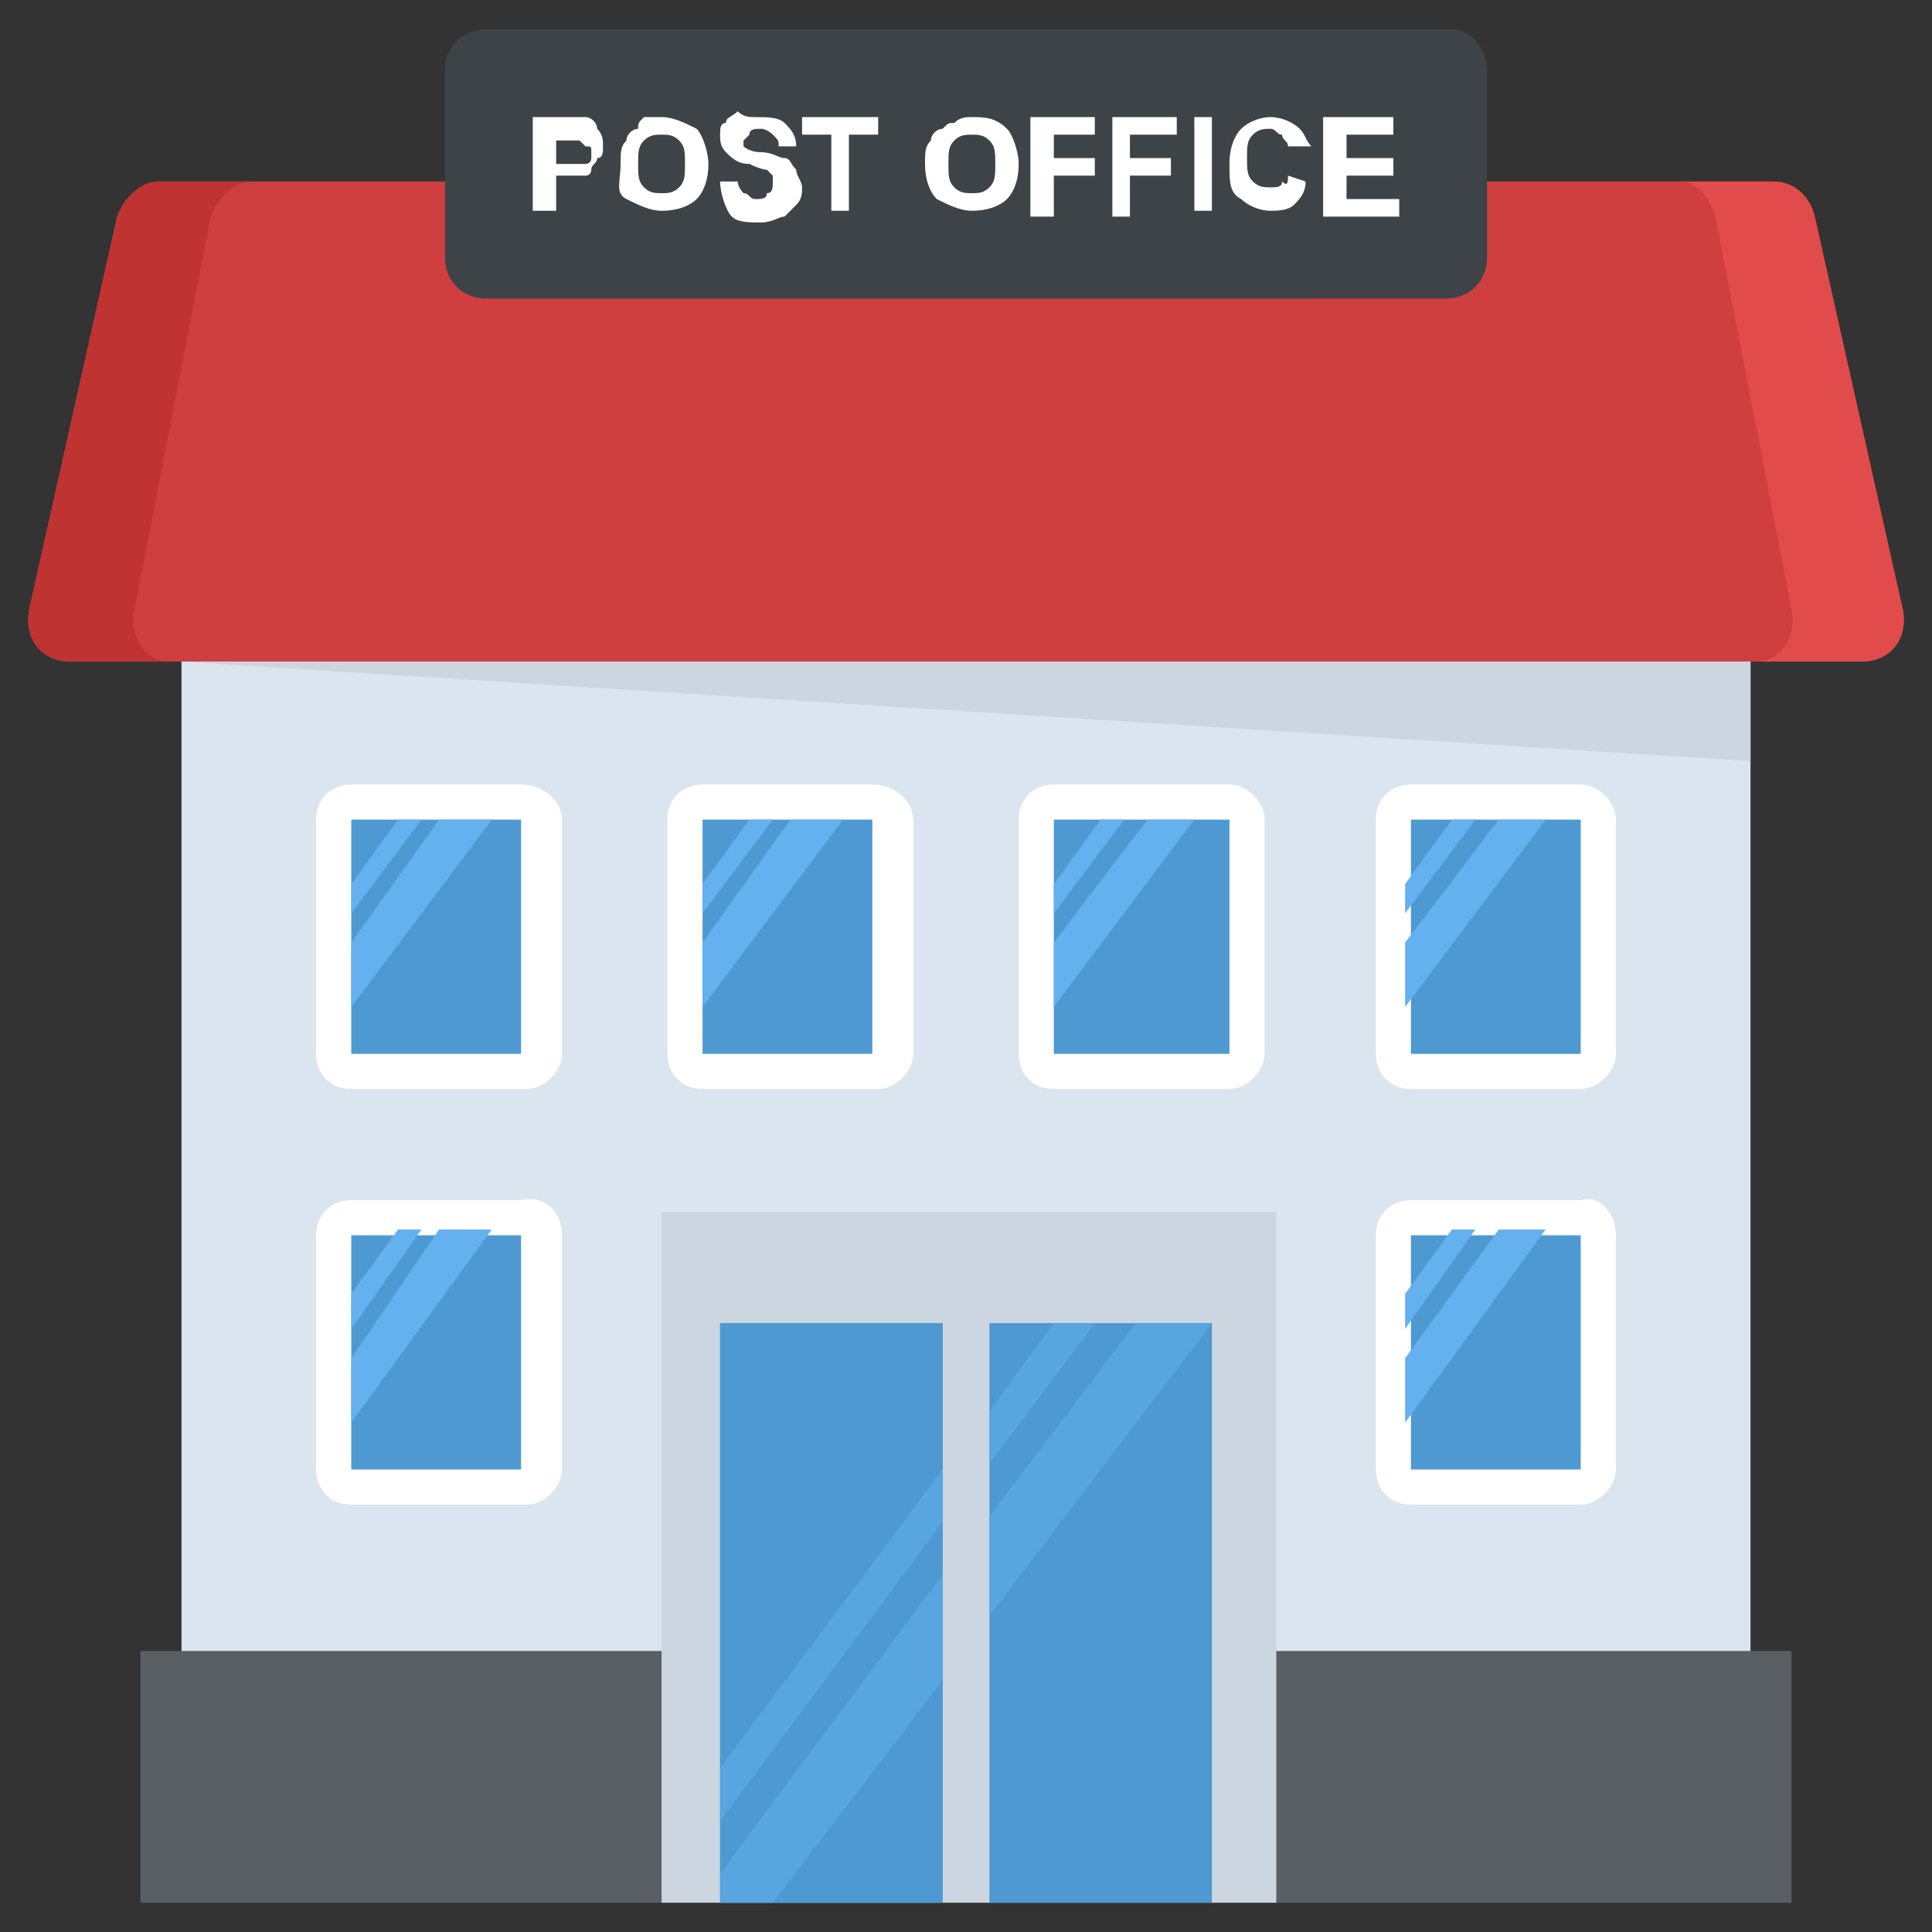 <?xml version="1.0" encoding="utf-8"?>
<!-- Generator: Adobe Illustrator 21.1.0, SVG Export Plug-In . SVG Version: 6.00 Build 0)  -->
<svg version="1.1" id="Layer_1" xmlns="http://www.w3.org/2000/svg" xmlns:xlink="http://www.w3.org/1999/xlink" x="0px" y="0px"
	 viewBox="0 0 33 33" style="enable-background:new 0 0 33 33;" xml:space="preserve">
<rect x="0" y="0" width="33" height="33" fill="#333333" stroke="none"/>
<style type="text/css">
	.st0{fill:#DAE5EF;}
	.st1{fill:#CBD6E0;}
	.st2{fill:#D03F3F;}
	.st3{fill:#BF3333;}
	.st4{fill:#E24B4B;}
	.st5{fill:#6D4135;}
	.st6{fill:#5B331D;}
	.st7{fill:#3E4347;}
	.st8{fill:#4E99D2;}
	.st9{fill:#65B1EF;}
	.st10{fill:#FFDC97;}
	.st11{fill:#FFCD7D;}
	.st12{fill:#FFE9AB;}
	.st13{fill:#31373A;}
	.st14{fill:#8CC63E;}
	.st15{fill:#FFD93B;}
	.st16{fill:#F4C534;}
	.st17{fill:#59A5E0;}
	.st18{fill:#DEE4E9;}
	.st19{fill:#D3D9DD;}
	.st20{fill:#FFFFFF;}
	.st21{fill:#2AB4CD;}
	.st22{fill:#1DA9BF;}
	.st23{fill:#E9EFF4;}
	.st24{fill:#7FB239;}
	.st25{fill:#719D34;}
	.st26{opacity:0.5;}
	.st27{fill:#BBC7D1;}
	.st28{fill:#E84D88;}
	.st29{fill:#D23F77;}
	.st30{fill:#633B2A;}
	.st31{fill:#E9B02C;}
	.st32{fill:#38C0DC;}
	.st33{fill:#45CBEA;}
	.st34{fill:#5A5F63;}
	.st35{fill:#E18823;}
	.st36{fill:#CF7519;}
	.st37{fill:#428DC3;}
	.st38{fill:#8D9BA3;}
	.st39{fill:#7B8B92;}
	.st40{fill:#ACB9C1;}
	.st41{fill:#846144;}
	.st42{fill:#7A5B44;}
	.st43{fill:#6B503B;}
	.st44{fill:#F29A2E;}
	.st45{fill:#728389;}
	.st46{fill:#FFD68D;}
	.st47{fill:#8F6D52;}
	.st48{fill:#84939A;}
	.st49{opacity:0.1;}
	.st50{fill:#89664C;}
	.st51{opacity:0.15;}
	.st52{fill:#DE9C25;}
	.st53{fill:#2AB4CD;stroke:#FFFFFF;stroke-width:0.5;stroke-linecap:round;stroke-linejoin:round;stroke-miterlimit:10;}
	.st54{fill:#FC97B2;}
	.st55{fill:#E88EA7;}
	.st56{opacity:0.2;}
	.st57{fill:#BB3166;}
	.st58{opacity:0.35;}
	.st59{opacity:0.6;}
	.st60{fill:#F9D087;}
	.st61{fill:#A5856D;}
	.st62{fill:#5C4533;}
	.st63{fill:#9A795F;}
	.st64{fill:#512A1B;}
	.st65{fill:#492418;}
	.st66{fill:#BE630E;}
	.st67{fill:none;}
	.st68{opacity:0.5;fill:#E18823;}
	.st69{opacity:0.1;fill:#FFFFFF;}
	.st70{fill:#FCCB7C;}
	.st71{opacity:0.15;fill:#FFFFFF;}
	.st72{opacity:0.2;fill:#FFFFFF;}
	.st73{opacity:0.5;fill:#CBD6E0;}
</style>
<g>
	<g>
		<path class="st2" d="M32.5,10.4c0.1,0.5-0.2,0.9-0.7,0.9H1.2c-0.5,0-0.8-0.4-0.7-0.9L2,3.7c0.1-0.3,0.4-0.6,0.7-0.6h27.5
			c0.3,0,0.6,0.2,0.7,0.6L32.5,10.4z"/>
	</g>
	<g>
		<path class="st3" d="M2.7,3.1h1.6C4,3.1,3.7,3.4,3.6,3.7l-1.3,6.7c-0.1,0.5,0.2,0.9,0.6,0.9H1.2c-0.5,0-0.8-0.4-0.7-0.9L2,3.7
			C2.1,3.4,2.4,3.1,2.7,3.1z"/>
		<path class="st4" d="M32.5,10.4c0.1,0.5-0.2,0.9-0.7,0.9H30c0.4,0,0.7-0.4,0.6-0.9l-1.3-6.7c-0.1-0.3-0.3-0.6-0.6-0.6h1.6
			c0.3,0,0.6,0.2,0.7,0.6L32.5,10.4z"/>
	</g>
	<g>
		<rect x="3.1" y="11.3" class="st0" width="26.8" height="17.4"/>
	</g>
	<g>
		<polygon class="st1" points="29.9,13 29.9,11.3 3.1,11.3 		"/>
	</g>
	<g>
		<rect x="2.4" y="28.2" class="st34" width="28.2" height="4.3"/>
	</g>
	<g>
		<g>
			<g>
				<path class="st20" d="M9.6,14v4c0,0.3-0.3,0.6-0.6,0.6H6c-0.4,0-0.6-0.3-0.6-0.6v-4c0-0.4,0.3-0.6,0.6-0.6h2.9
					C9.3,13.4,9.6,13.7,9.6,14z"/>
				<path class="st8" d="M6,18C6,18,6,18,6,18l0-4c0,0,0,0,0,0h2.9c0,0,0,0,0,0v4c0,0,0,0,0,0H6z"/>
				<g>
					<polygon class="st9" points="6,15.6 7.2,14 6.8,14 6,15.1 					"/>
					<polygon class="st9" points="6,16.1 6,17.2 8.4,14 7.5,14 					"/>
				</g>
			</g>
			<g>
				<path class="st20" d="M9.6,21.1v4c0,0.3-0.3,0.6-0.6,0.6H6c-0.4,0-0.6-0.3-0.6-0.6v-4c0-0.4,0.3-0.6,0.6-0.6h2.9
					C9.3,20.4,9.6,20.7,9.6,21.1z"/>
				<path class="st8" d="M6,25.1C6,25.1,6,25.1,6,25.1l0-4c0,0,0,0,0,0h2.9c0,0,0,0,0,0v4c0,0,0,0,0,0H6z"/>
				<g>
					<polygon class="st9" points="6,22.7 7.2,21 6.8,21 6,22.1 					"/>
					<polygon class="st9" points="6,23.2 6,24.3 8.4,21 7.5,21 					"/>
				</g>
			</g>
		</g>
		<g>
			<g>
				<path class="st20" d="M15.6,14v4c0,0.3-0.3,0.6-0.6,0.6H12c-0.4,0-0.6-0.3-0.6-0.6v-4c0-0.4,0.3-0.6,0.6-0.6h2.9
					C15.3,13.4,15.6,13.7,15.6,14z"/>
				<path class="st8" d="M12,18C12,18,12,18,12,18l0-4c0,0,0,0,0,0h2.9c0,0,0,0,0,0v4c0,0,0,0,0,0H12z"/>
				<g>
					<polygon class="st9" points="12,15.6 13.2,14 12.8,14 12,15.1 					"/>
					<polygon class="st9" points="12,16.1 12,17.2 14.4,14 13.5,14 					"/>
				</g>
			</g>
		</g>
		<g>
			<g>
				<path class="st20" d="M21.6,14v4c0,0.3-0.3,0.6-0.6,0.6H18c-0.4,0-0.6-0.3-0.6-0.6v-4c0-0.4,0.3-0.6,0.6-0.6H21
					C21.3,13.4,21.6,13.7,21.6,14z"/>
				<path class="st8" d="M18,18C18,18,18,18,18,18l0-4c0,0,0,0,0,0H21c0,0,0,0,0,0v4c0,0,0,0,0,0H18z"/>
				<g>
					<polygon class="st9" points="18,15.6 19.2,14 18.8,14 18,15.1 					"/>
					<polygon class="st9" points="18,16.1 18,17.2 20.4,14 19.6,14 					"/>
				</g>
			</g>
		</g>
		<g>
			<g>
				<path class="st20" d="M27.6,14v4c0,0.3-0.3,0.6-0.6,0.6h-2.9c-0.4,0-0.6-0.3-0.6-0.6v-4c0-0.4,0.3-0.6,0.6-0.6H27
					C27.3,13.4,27.6,13.7,27.6,14z"/>
				<path class="st8" d="M24.1,18C24.1,18,24,18,24.1,18l0-4c0,0,0,0,0,0H27c0,0,0,0,0,0v4c0,0,0,0,0,0H24.1z"/>
				<g>
					<polygon class="st9" points="24,15.6 25.2,14 24.8,14 24,15.1 					"/>
					<polygon class="st9" points="24,16.1 24,17.2 26.4,14 25.6,14 					"/>
				</g>
			</g>
			<g>
				<path class="st20" d="M27.6,21.1v4c0,0.3-0.3,0.6-0.6,0.6h-2.9c-0.4,0-0.6-0.3-0.6-0.6v-4c0-0.4,0.3-0.6,0.6-0.6H27
					C27.3,20.4,27.6,20.7,27.6,21.1z"/>
				<path class="st8" d="M24.1,25.1C24.1,25.1,24,25.1,24.1,25.1l0-4c0,0,0,0,0,0H27c0,0,0,0,0,0v4c0,0,0,0,0,0H24.1z"/>
				<g>
					<polygon class="st9" points="24,22.7 25.2,21 24.8,21 24,22.1 					"/>
					<polygon class="st9" points="24,23.2 24,24.3 26.4,21 25.6,21 					"/>
				</g>
			</g>
		</g>
	</g>
	<g>
		<rect x="11.3" y="20.7" class="st1" width="10.5" height="11.8"/>
	</g>
	<g>
		<rect x="12.3" y="22.6" class="st8" width="3.8" height="9.9"/>
		<rect x="12.3" y="22.6" class="st8" width="3.8" height="9.9"/>
		<rect x="16.9" y="22.6" class="st8" width="3.8" height="9.9"/>
		<g>
			<polygon class="st17" points="16.9,25 18.7,22.6 18,22.6 16.9,24.1 			"/>
			<polygon class="st17" points="16.9,25.9 16.9,27.6 20.7,22.6 19.4,22.6 			"/>
		</g>
	</g>
	<g>
		<g>
			<path class="st7" d="M25.4,1.2v3.2c0,0.4-0.3,0.7-0.7,0.7H8.3c-0.4,0-0.7-0.3-0.7-0.7V1.2c0-0.4,0.3-0.7,0.7-0.7h16.5
				C25.1,0.5,25.4,0.8,25.4,1.2z"/>
		</g>
		<g>
			<path class="st20" d="M9.1,3.6V2h0.5C9.9,2,10,2,10,2c0.1,0,0.2,0.1,0.2,0.2c0.1,0.1,0.1,0.2,0.1,0.3c0,0.1,0,0.2-0.1,0.2
				c0,0.1-0.1,0.1-0.1,0.2C10.1,2.9,10.1,3,10,3C9.9,3,9.8,3,9.7,3H9.5v0.6H9.1z M9.5,2.3v0.5h0.2c0.1,0,0.2,0,0.3,0
				c0,0,0.1,0,0.1-0.1c0,0,0-0.1,0-0.1c0-0.1,0-0.1-0.1-0.1c0,0-0.1-0.1-0.1-0.1c0,0-0.1,0-0.2,0H9.5z"/>
			<path class="st20" d="M10.6,2.8c0-0.2,0-0.3,0.1-0.4c0-0.1,0.1-0.2,0.2-0.2C10.9,2.1,10.9,2.1,11,2C11.1,2,11.2,2,11.3,2
				c0.2,0,0.4,0.1,0.6,0.2c0.1,0.1,0.2,0.4,0.2,0.6c0,0.3-0.1,0.5-0.2,0.6c-0.1,0.1-0.3,0.2-0.6,0.2c-0.2,0-0.4-0.1-0.6-0.2
				S10.6,3.1,10.6,2.8z M10.9,2.8c0,0.2,0,0.3,0.1,0.4c0.1,0.1,0.2,0.1,0.3,0.1c0.1,0,0.2,0,0.3-0.1c0.1-0.1,0.1-0.2,0.1-0.4
				c0-0.2,0-0.3-0.1-0.4c-0.1-0.1-0.2-0.1-0.3-0.1s-0.2,0-0.3,0.1C10.9,2.5,10.9,2.6,10.9,2.8z"/>
			<path class="st20" d="M12.3,3.1l0.3,0c0,0.1,0.1,0.2,0.1,0.2c0.1,0,0.1,0.1,0.2,0.1c0.1,0,0.2,0,0.2-0.1c0.1,0,0.1-0.1,0.1-0.2
				c0,0,0-0.1,0-0.1c0,0-0.1-0.1-0.1-0.1c0,0-0.1,0-0.3-0.1c-0.2,0-0.3-0.1-0.4-0.2c-0.1-0.1-0.1-0.2-0.1-0.3c0-0.1,0-0.2,0.1-0.2
				c0-0.1,0.1-0.1,0.2-0.2C12.7,2,12.8,2,12.9,2c0.2,0,0.4,0,0.5,0.1c0.1,0.1,0.2,0.2,0.2,0.4l-0.3,0c0-0.1,0-0.1-0.1-0.2
				c0,0-0.1-0.1-0.2-0.1c-0.1,0-0.2,0-0.2,0.1c0,0-0.1,0.1-0.1,0.1c0,0,0,0.1,0,0.1c0,0,0.1,0.1,0.3,0.1c0.2,0,0.3,0.1,0.4,0.1
				c0.1,0,0.1,0.1,0.2,0.2c0,0.1,0.1,0.2,0.1,0.3c0,0.1,0,0.2-0.1,0.3c-0.1,0.1-0.1,0.1-0.2,0.2c-0.1,0-0.2,0.1-0.4,0.1
				c-0.2,0-0.4,0-0.5-0.1S12.3,3.3,12.3,3.1z"/>
			<path class="st20" d="M14.2,3.6V2.3h-0.5V2h1.3v0.3h-0.5v1.3H14.2z"/>
			<path class="st20" d="M15.8,2.8c0-0.2,0-0.3,0.1-0.4c0-0.1,0.1-0.2,0.2-0.2c0.1-0.1,0.1-0.1,0.2-0.1C16.4,2,16.5,2,16.6,2
				C16.8,2,17,2,17.2,2.2c0.1,0.1,0.2,0.4,0.2,0.6c0,0.3-0.1,0.5-0.2,0.6c-0.1,0.1-0.3,0.2-0.6,0.2c-0.2,0-0.4-0.1-0.6-0.2
				C15.9,3.3,15.8,3.1,15.8,2.8z M16.2,2.8c0,0.2,0,0.3,0.1,0.4c0.1,0.1,0.2,0.1,0.3,0.1c0.1,0,0.2,0,0.3-0.1C17,3.1,17,3,17,2.8
				c0-0.2,0-0.3-0.1-0.4c-0.1-0.1-0.2-0.1-0.3-0.1s-0.2,0-0.3,0.1C16.2,2.5,16.2,2.6,16.2,2.8z"/>
			<path class="st20" d="M17.6,3.6V2h1.1v0.3H18v0.4h0.7v0.3H18v0.7H17.6z"/>
			<path class="st20" d="M19,3.6V2h1.1v0.3h-0.8v0.4H20v0.3h-0.7v0.7H19z"/>
			<path class="st20" d="M20.4,3.6V2h0.3v1.6H20.4z"/>
			<path class="st20" d="M22,3l0.3,0.1c0,0.2-0.1,0.3-0.2,0.4c-0.1,0.1-0.3,0.1-0.4,0.1c-0.2,0-0.4-0.1-0.5-0.2
				C21,3.3,21,3.1,21,2.8c0-0.3,0.1-0.5,0.2-0.6S21.5,2,21.7,2c0.2,0,0.4,0.1,0.5,0.2c0.1,0.1,0.1,0.2,0.2,0.3L22,2.5
				c0-0.1-0.1-0.1-0.1-0.2c-0.1,0-0.1-0.1-0.2-0.1c-0.1,0-0.2,0-0.3,0.1c-0.1,0.1-0.1,0.2-0.1,0.4c0,0.2,0,0.3,0.1,0.4
				c0.1,0.1,0.2,0.1,0.3,0.1c0.1,0,0.2,0,0.2-0.1C22,3.2,22,3.1,22,3z"/>
			<path class="st20" d="M22.6,3.6V2h1.2v0.3H23v0.4h0.8v0.3H23v0.4h0.9v0.3H22.6z"/>
		</g>
	</g>
	<g>
		<polygon class="st17" points="12.3,31.1 16.1,26 16.1,25.1 12.3,30.2 		"/>
		<polygon class="st17" points="16.1,28.7 16.1,26.9 12.3,32 12.3,32.5 13.2,32.5 		"/>
	</g>
</g>
</svg>
